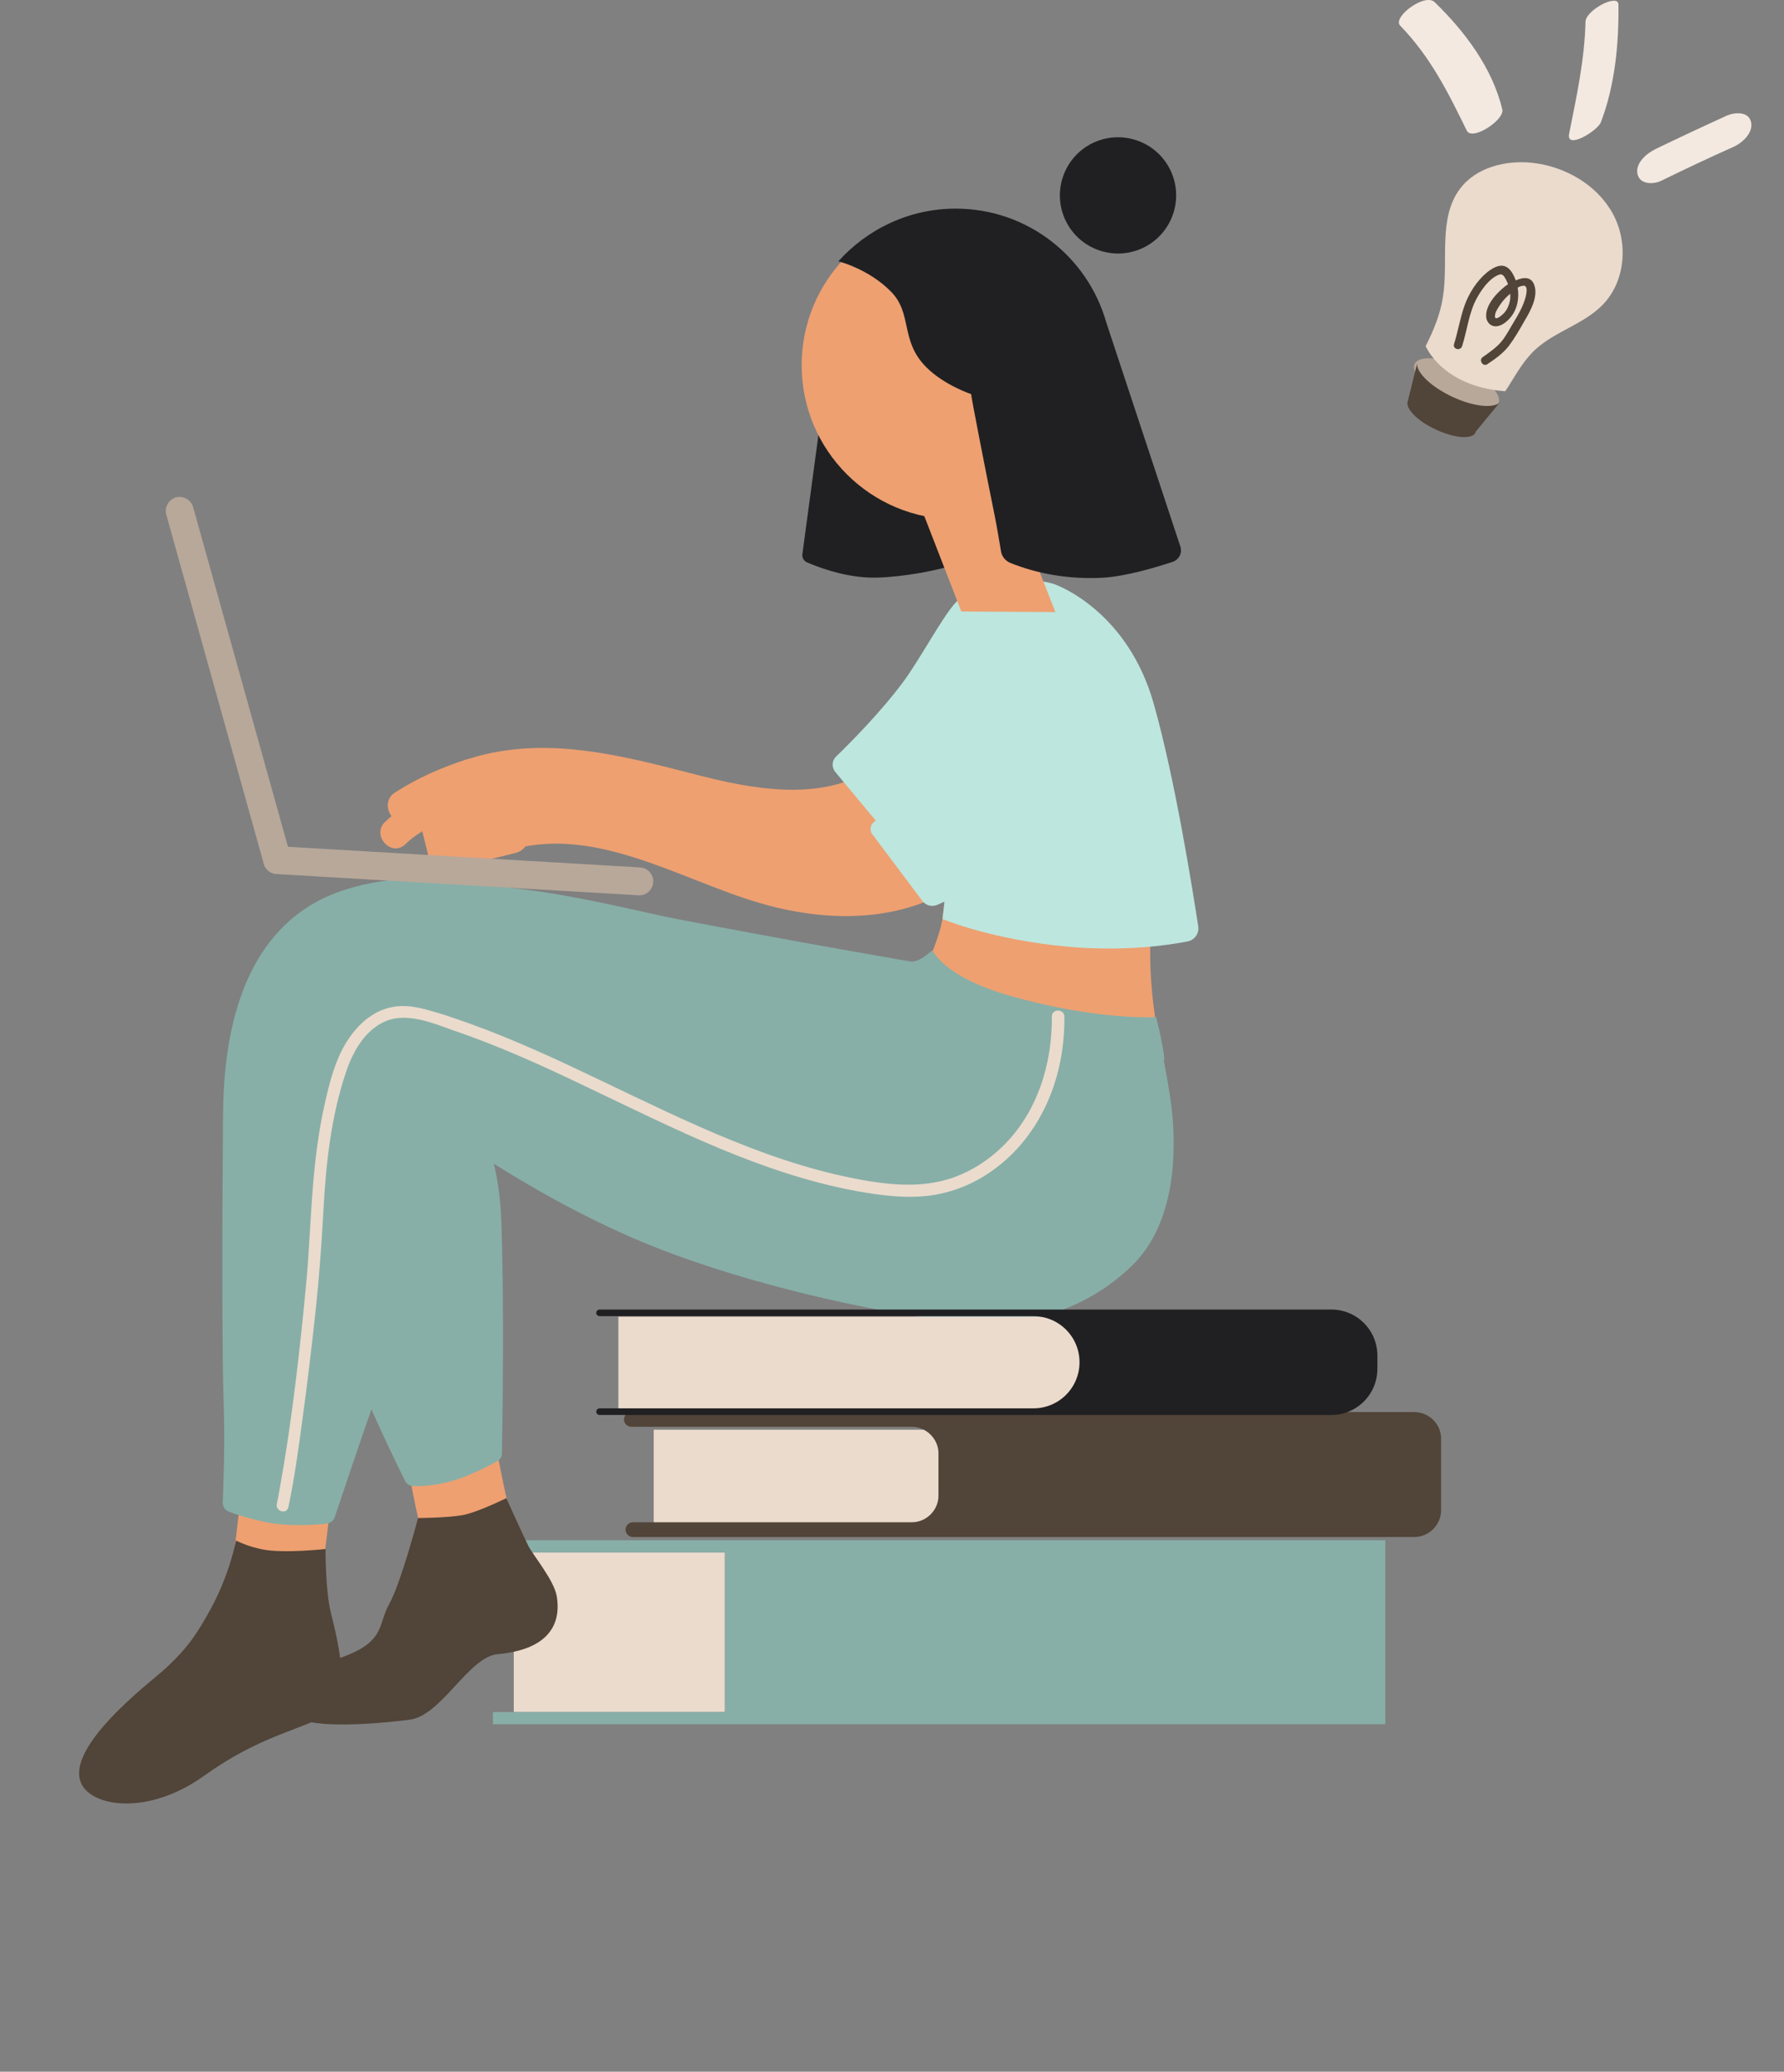 <svg version="1.2" baseProfile="tiny-ps" xmlns="http://www.w3.org/2000/svg" viewBox="0 0 1722 2000" width="1722" height="2000">
	<rect x="0" y="0" width="1722" height="2000" fill="#808080" stroke="none"/>
	<title>girl-sitting-on-books-with-laptop-by-oblik-studio-svg</title>
	<style>
		tspan { white-space:pre }
		.shp0 { fill: #202022 } 
		.shp1 { fill: #eea071 } 
		.shp2 { fill: #ebdbcd } 
		.shp3 { fill: #87afa7 } 
		.shp4 { fill: #514438 } 
		.shp5 { fill: #001d80 } 
		.shp6 { fill: #bde6de } 
		.shp7 { fill: #f3e9e1 } 
		.shp8 { fill: #b8a89a } 
		.shp9 { fill: #f0a173 } 
	</style>
	<g id="Layer">
		<path id="Layer" class="shp0" d="M808.6 281.5L774.5 535C774.1 538.2 775.8 541.5 778.8 542.8C788.7 547.1 811.8 556.2 837.7 557.5C858.6 558.6 895.7 553 917.1 546.5C921 545.2 923.6 540.9 922.1 537L922.1 537L822.8 279.6C820.2 272.4 809.6 273.7 808.6 281.5Z" />
		<path id="Layer" class="shp1" d="M922.7 501.4C840.36 501.4 773.8 434.84 773.8 352.5C773.8 270.16 840.36 203.6 922.7 203.6C1005.04 203.6 1071.6 270.16 1071.6 352.5C1071.6 434.84 1005.04 501.4 922.7 501.4Z" />
		<path id="Layer" class="shp2" d="M495.9 1498.7L699.6 1498.7L699.6 1652.8L495.9 1652.8L495.9 1498.7Z" />
		<path id="Layer" class="shp3" d="M475.8 1486.9L475.8 1498.7L699.8 1498.7L699.8 1652.8L475.8 1652.8L475.8 1664.5L1337.2 1664.5L1337.2 1486.9L475.8 1486.9Z" />
		<path id="Layer" class="shp1" d="M390.4 1395.8C395.4 1427.3 401.6 1458.6 409.2 1489.7C422.4 1544.5 506.7 1521.2 493.6 1466.4C486 1435.3 480 1404 474.8 1372.5C471.1 1349.2 442 1336.2 421.1 1341.9C396 1349 386.7 1372.5 390.4 1395.8L390.4 1395.8Z" />
		<path id="Layer" class="shp3" d="M895.9 931.6C895 931.2 894.2 930.7 893.3 930.7C878.8 928.3 767.5 909.1 651.8 886.9C600.2 877 450 834.5 371.5 865.1C293 895.7 277.4 941.7 270.5 974.1C264.5 1003.2 275 1102.3 300.7 1202.8C323.6 1292.8 379.5 1406.7 391.1 1429.8C392.4 1432.6 395.2 1434.3 398.2 1434.5C405.3 1434.9 419.8 1434.7 438.3 1429.1C454.7 1424.1 472.2 1414.9 480.2 1410.5C482.8 1409 484.5 1406.2 484.5 1403.2C484.9 1378.2 486.9 1261.2 483.9 1179C480.9 1099.2 453.5 1072.8 453.5 1072.8C453.5 1072.8 548 1177.7 644.5 1206.4C720.9 1229.1 881 1279.3 947.2 1277.4C1024 1275.2 1079.5 1242.9 1104.3 1203.8C1150.3 1131.5 1121.8 1024.5 1114.4 1001C1113.5 998 1111.2 995.8 1108.1 995.2C1082.9 989.2 962.9 960.5 931.8 947.5C906.5 936.8 898.5 932.9 895.9 931.6Z" />
		<path id="Layer" class="shp1" d="M1110.9 898C1110.9 898 1109.2 917.9 1111.1 946.1C1113 974.6 1117.4 996.4 1117.4 996.4C1117.4 996.4 1002.4 977.8 958.8 961C903.8 939.6 894.9 931 894.9 931C894.9 931 905.3 907.9 908.9 891.3C911.7 879 913.2 845.1 913.2 845.1C913.2 845.1 972.8 873.4 1014.4 883.3C1056.1 893.2 1110.9 898 1110.9 898Z" />
		<path id="Layer" class="shp2" d="M892.9 1472.6L631 1472.6L631 1380.2L893 1380.2C900.1 1380.2 905.9 1386 905.9 1393.1L905.9 1459.6C905.9 1467 900 1472.6 892.9 1472.6Z" />
		<path id="Layer" class="shp4" d="M1365.1 1363.2L844.6 1363.2L616.3 1363.2L609.4 1363.2C605.5 1363.2 602.3 1366.4 602.3 1370.3C602.3 1374.2 605.5 1377.4 609.4 1377.4L631 1377.4L631 1377.4L880 1377.4C894.2 1377.4 905.9 1389.1 905.9 1403.3L905.9 1443.7C905.9 1457.9 894.2 1469.6 880 1469.6L823 1469.6L823 1469.6L610.9 1469.6C607 1469.6 603.8 1472.8 603.8 1476.7C603.8 1480.6 607 1483.8 610.9 1483.8L616.3 1483.8L846.3 1483.8L1365.1 1483.8C1379.3 1483.8 1391 1472.1 1391 1457.9L1391 1388.8C1391 1374.7 1379.3 1363.2 1365.1 1363.2Z" />
		<path id="Layer" class="shp1" d="M463.3 800.7C540.6 766 629.9 812.6 706.9 825.7C782.4 838.6 865.1 828.5 917.5 766.8C929.4 752.8 931.3 732.3 917.5 718.5C905.2 706.2 881 704.3 869.2 718.5C819.8 776.5 743.2 766 676.9 749.1C593.8 727.7 511.4 704.6 429 741.5C412.2 749.1 408.1 773.7 416.7 788.3C426.6 805.8 446.5 808.2 463.3 800.7L463.3 800.7Z" />
		<path id="Layer" class="shp1" d="M488.1 822C572 794.6 654.9 848.8 733.4 871.8C808.5 893.8 892 890.4 950.7 833.4C982.4 802.8 933.9 754.2 902.4 785.1C849.5 836.5 772.1 814.9 711.2 792.2C633.7 763.5 553.2 728.8 470 755.9C428.3 769.6 446.2 835.8 488.1 822L488.1 822Z" />
		<path id="Layer" class="shp5" d="M843.9 265.3L843.9 265.3L843.9 265.3Z" />
		<path id="Layer" class="shp6" d="M1016.4 563.5C1023.7 565.7 1089.1 592 1113.7 679.6C1134.2 751.9 1151.2 859.1 1156.6 894.3C1157.7 901 1153.1 907.5 1146.5 908.8C1126.9 912.7 1084.6 918.7 1031.3 914C957.1 907.3 909.8 887.2 909.8 887.2L911.7 870.4L905 873.4C899.8 875.8 893.6 874.3 890.3 869.7L842 805.4C838.8 801.1 840.3 795 844.8 792.7L845.4 792.3L806.3 745.3C802.6 740.8 802.8 734.3 807.2 730.2C821 716.8 851 686.6 872.4 657.5C887.9 636.4 908.4 597.9 921.2 583.1C946.7 552.9 997.2 557.9 1016.4 563.5Z" />
		<path id="Layer" class="shp1" d="M1018.7 590.9L971 468.6L880.4 467.9L927.9 590.3L1018.7 590.9Z" />
		<path id="Layer" class="shp1" d="M396.4 791.4C416 779.1 436.5 769.4 458.5 762.5C476.8 756.9 469.1 727.5 450.5 733.2C426.1 740.8 402.8 751.3 381.2 765.1C365.1 775.4 380 801.7 396.4 791.4L396.4 791.4Z" />
		<path id="Layer" class="shp0" d="M1132.38 206.36C1122.57 235.8 1090.85 251.66 1061.42 241.85C1031.99 232.04 1016.13 200.32 1025.94 170.89C1035.75 141.45 1067.47 125.59 1096.9 135.4C1126.33 145.21 1142.19 176.93 1132.38 206.36Z" />
		<path id="Layer" class="shp0" d="M1132 542.4C1138 540.2 1141.5 533.8 1139.3 527.5L1067.9 311.5C1050 248 991.8 201.4 922.5 201.4C877.4 201.4 837 221.3 809.2 252.3L809.2 252.3C809.6 252.3 838.3 259.6 859.7 281.2C881.3 302.8 868.3 328.7 894.2 354.6C911.5 371.9 937.4 380.5 937.4 380.5C937.4 383.1 950.1 448.3 960.3 498.8C962.5 509.8 964.6 522.8 966.3 532.7C967.2 537.4 970.4 541.3 974.9 543.3C1001 553.9 1031.2 559.3 1063.4 557.8C1086.7 556.6 1116.3 547.5 1132 542.4Z" />
		<path id="Layer" class="shp3" d="M1116 981.9C1116 981.9 1126.4 1024.2 1123.1 1024.2C1119.9 1024 994.9 999.4 962.6 992.3C891.2 977 880.2 928.4 880.2 928.4C880.2 928.4 885.8 928.2 891.9 923.7C897.9 919.2 900.1 917.4 900.1 917.4C900.1 917.4 910.2 942.4 972.4 960.6C1058.4 985.6 1116 981.9 1116 981.9Z" />
		<path id="Layer" class="shp4" d="M403.5 1465.5C403.5 1465.5 432 1465.3 446.4 1462.7C460.8 1460.1 488.7 1446.3 488.7 1446.3C488.7 1446.3 505.1 1482.6 509.8 1492C514.5 1501.5 534.8 1525.4 537.4 1541C540 1556.5 540.6 1591.5 480.4 1596.9C452.6 1599.3 426.2 1656 395.8 1660.1C380.7 1662.3 309.3 1670 289 1659C268.9 1648 275.2 1618.2 324.2 1602C373.2 1585.8 363.9 1569.6 375.6 1548.7C387.1 1527.9 403.5 1465.5 403.5 1465.5Z" />
		<path id="Layer" class="shp1" d="M236.7 1409.8C232.4 1445 228.3 1479.9 224 1515.1C221.2 1538.6 246.2 1558.9 267.8 1558.9C293.7 1558.9 308.6 1538.6 311.6 1515.1C315.9 1479.9 320 1445 324.3 1409.8C327.1 1386.3 302.1 1366 280.5 1366C254.4 1366.2 239.5 1386.3 236.7 1409.8L236.7 1409.8Z" />
		<path id="Layer" class="shp3" d="M926.4 1276.3C989.6 1282.6 1048.1 1264.9 1092.6 1221.9C1136.8 1179 1134.2 1106.7 1131.7 1077.5C1129.8 1054.4 1122 1017.1 1119 1002.4C1118.1 998.7 1115.3 995.9 1111.7 995.3C1089 991.2 1010.1 977 986.5 969.6C967.3 963.6 950.2 957.1 941.8 953.6C938.6 952.3 934.9 953 932.3 955.3C925.2 961.8 907.9 973.6 880.1 970.8C842.1 966.9 675.1 915.3 609.3 895.1C543.5 874.9 433 825.8 330.7 859.7C265.5 881.3 216.5 943.6 215.3 1074.6C214.4 1176.2 214.2 1306.4 215.9 1355.3C217.2 1393.9 215.7 1434.7 215 1450.2C214.8 1454.3 217.2 1457.8 220.8 1459.3C227.5 1461.9 239.4 1465.8 256.4 1469.4C277.5 1473.9 303.7 1472.2 315.3 1470.9C319 1470.5 322 1468.1 323.1 1464.6C329.4 1446 349.9 1384.3 368.4 1332.5C414.8 1202.8 418.7 1133.1 416.5 1101.6C415.9 1093.8 424.5 1088.9 431 1093.4C461.6 1114.5 527.5 1157.9 601.3 1190.9C702.4 1236.8 847.6 1268.3 926.4 1276.3Z" />
		<path id="Layer" class="shp2" d="M1015.3 981.3C1015.7 1026.8 1001.5 1073.4 968.5 1106C953.6 1120.7 935.3 1132.3 915.2 1138.4C891 1145.7 865.6 1144.4 841 1140.6C748.9 1125.9 664.5 1083.4 581.2 1043.7C539.3 1023.6 497.3 1004 453.5 988.2C442.5 984.3 431.5 980.4 420.5 977.2C408.2 973.5 395.5 970.1 382.7 971.6C362 973.8 346 988 335.2 1004.8C323.8 1022.7 318.2 1044.3 313.6 1065C308.4 1087.9 305.2 1111.2 303 1134.5C299.8 1168.2 298.9 1201.8 295.9 1235.5C289.6 1302.4 282.1 1369.7 270.2 1436C269.3 1441.4 268.3 1446.6 267.2 1451.8C265.7 1459.1 276.9 1462.4 278.4 1454.8C284.2 1427.2 288.1 1399.1 291.8 1371.1C296.8 1334.8 301.1 1298.4 305 1261.9C308.2 1231.3 310.4 1200.8 312.1 1170C314.5 1124.5 319.4 1077.6 334.3 1034.1C340.6 1015.5 351.3 996.3 369.5 987.1C391.1 976.1 417.2 987.5 438.1 994.9C482.3 1010 525.1 1029.4 567.1 1049.7C650.6 1089.4 734.6 1132.8 826.5 1149.8C851.5 1154.3 877 1157.6 902.2 1153.5C922.9 1150 943 1141.2 959.8 1128.7C996.3 1101.9 1018.3 1060.3 1025 1015.8C1026.7 1004.4 1027.6 992.7 1027.4 981.1C1026.9 973.7 1015.3 973.7 1015.3 981.3L1015.3 981.3Z" />
		<path id="Layer" class="shp1" d="M391.4 814.9C410.8 796.1 436.3 789.4 462.2 784.5C480.5 780.8 474.1 752.3 455.5 756C424.9 762 394.6 771.3 371.6 793.5C358.2 806.5 377.8 828.1 391.4 814.9L391.4 814.9Z" />
		<path id="Layer" class="shp1" d="M497.4 823.5L434.4 839C425.1 841.4 415.6 835.5 413.5 826.3L403.6 786.4C401.2 777.1 407.1 767.6 416.3 765.5L479.3 750C488.6 747.6 498.1 753.5 500.2 762.7L510.1 802.6C512.3 811.9 506.7 821.4 497.4 823.5Z" />
		<path id="Layer" class="shp2" d="M1020.9 1359.8L596.9 1359.8L596.9 1271.1L1020.9 1271.1C1033 1271.1 1042.7 1280.8 1042.7 1292.9L1042.7 1337.8C1042.7 1349.8 1033 1359.8 1020.9 1359.8Z" />
		<path id="Layer" class="shp0" d="M1285 1264.2L578.7 1264.2C577 1264.2 575.5 1265.7 575.5 1267.4L575.5 1267.4C575.5 1269.1 577 1270.6 578.7 1270.6L997.5 1270.6C1022.1 1270.6 1042 1290.5 1042 1315.1L1042 1315.1C1042 1339.7 1022.1 1359.6 997.5 1359.6L578.7 1359.6C577 1359.6 575.5 1361.1 575.5 1362.8L575.5 1362.8C575.5 1364.5 577 1366 578.7 1366L1285 1366C1309.6 1366 1329.5 1346.1 1329.5 1321.5L1329.5 1308.6C1329.5 1284 1309.6 1264.2 1285 1264.2Z" />
		<path id="Layer" class="shp4" d="M78.8 1722.5C89.4 1743.9 142.5 1753.4 197.3 1714.1C280.2 1654.8 329.8 1672.9 329.8 1623.3C329.8 1601.1 325.3 1580.6 319.4 1557.1C314 1535.7 314.2 1495.4 314.2 1495.4C314.2 1495.4 274.7 1499.7 254.6 1496C239.1 1493.2 227.8 1487.2 227.8 1487.2C227.8 1487.2 222 1519.1 203.6 1552.8C190.7 1576.5 181.2 1591 159.1 1611.3C145.7 1623.5 61.1 1687.1 78.8 1722.5Z" />
		<g id="Layer">
			<path id="Layer" class="shp7" d="M1351.5 24.7C1380.8 55.1 1397.5 88.6 1415.8 126.1C1421 136.5 1452.5 115.7 1450.1 105.6C1440.4 65.5 1414.1 30.5 1384.7 2C1375.2 -7 1343.7 16.7 1351.5 24.7L1351.5 24.7Z" />
			<path id="Layer" class="shp7" d="M1530.4 21C1529.5 58.1 1521.8 92.9 1514.6 129.1C1511.4 145.1 1542 126.3 1545.2 118.1C1558.8 82.7 1562.7 42.1 1562.2 4.4C1562.1 -6.8 1530.6 9.8 1530.4 21L1530.4 21Z" />
			<path id="Layer" class="shp7" d="M1603.7 174.4C1626.6 163.2 1649.9 152.2 1673.2 141.8C1681.6 138.1 1692.6 128.2 1690.2 117.8C1687.8 107.4 1674.7 108.3 1667.1 111.5C1643.8 122.1 1620.7 132.9 1597.6 144.1C1589.4 148.2 1578.2 157.5 1580.6 168.1C1583 178.5 1596.4 178.1 1603.7 174.4L1603.7 174.4Z" />
		</g>
		<g id="Layer">
			<path id="Layer" class="shp8" d="M1446.34 389.53C1442.32 398.03 1421.01 396.35 1398.66 385.78C1376.31 375.21 1361.5 359.8 1365.52 351.3C1369.54 342.8 1390.85 344.48 1413.2 355.05C1435.54 365.62 1450.36 381.03 1446.34 389.53Z" />
			<g id="Layer">
				<g id="Layer">
					<path id="Layer" class="shp2" d="M1376.1 334.1C1383.7 319.2 1390.1 303.7 1392.7 287.3C1398.5 251.7 1387.7 210.9 1409.3 182.2C1424.8 161.5 1453.5 154.4 1479.2 157.2C1510.5 160.7 1541.1 178.1 1556.5 205.8C1571.9 233.5 1569.2 271 1547.4 293.8C1529.1 313 1501 319.7 1481.6 337.8C1470.8 347.9 1463.5 361.1 1455.5 373.8L1452.9 377.7C1392 373.2 1376.1 334.1 1376.1 334.1Z" />
				</g>
			</g>
			<path id="Layer" fill-rule="evenodd" class="shp4" d="M1471.8 309.3C1467.1 317.7 1462.1 326.3 1456.3 334.1C1450.7 341.2 1443.2 346.6 1435.6 351.6C1431.3 354.4 1427 347.5 1431.3 344.7C1437.5 340.2 1444.2 335.8 1449.2 329.8C1453.7 324.4 1456.9 317.9 1460.6 311.9C1465.4 303.9 1470.3 295.7 1472.7 286.4C1473.3 283.6 1475.3 275.4 1470.3 275.8C1468.6 276 1466.6 276.6 1464.9 277.7C1466.6 287.6 1464.7 298.2 1458.2 306.2C1454.7 310.5 1449.1 315.2 1443.3 315C1438.2 314.8 1434.7 310.5 1434.5 305.5C1434 294.3 1444.6 282.9 1452.8 276.4C1453.7 275.8 1454.5 275.1 1455.6 274.5C1455.6 274.3 1455.4 274.1 1455.4 273.9C1454.5 271.5 1453.4 269.2 1451.9 267C1449.9 264.2 1448 264.6 1445.2 265.9C1436.8 270 1430.3 279.3 1425.8 287.3C1417.8 301.5 1416.3 318.6 1411.3 334.1C1409.8 339.1 1402 337.2 1403.5 332.2C1407.3 320.1 1409.3 307.2 1413.6 295.1C1417.9 283 1425.5 271.1 1435.4 262.9C1440 259.3 1446.7 254.9 1452.7 257.1C1458.1 259 1461.2 265.7 1463.1 270.7C1470.4 267.5 1478.4 266.6 1481.2 275.9C1484.6 286.9 1477.1 300.5 1471.8 309.3ZM1457.7 283.6C1454 286.6 1450.6 290.3 1448 294.2C1446 297.2 1443.2 301.1 1443 304.8C1442.5 310.8 1450.1 304.1 1451.8 302.2C1454.8 298.9 1456.5 294.8 1457.4 290.5C1457.9 288.2 1457.9 286 1457.7 283.6Z" />
			<path id="Layer" class="shp4" d="M1401.5 382.9C1381.4 373.4 1367.6 360 1367.8 351.2L1367.8 351.2L1359 386.8C1355.8 393.7 1367.6 406.2 1385.8 414.6C1403.7 423 1421 424.5 1424.2 417.6C1424.4 417.2 1424.4 417 1424.6 416.5L1424.6 416.5L1447.5 388.7L1447.5 388.7C1440.8 394.5 1421.6 392.4 1401.5 382.9Z" />
		</g>
		<path id="Layer" class="shp8" d="M271.2 843.2L271.2 843.2C264.1 845.1 256.7 841 254.6 833.9L160.5 496.8C158.6 489.7 162.7 482.3 169.8 480.2L169.8 480.2C176.9 478.3 184.3 482.4 186.4 489.5L280.5 826.6C282.7 833.9 278.6 841.2 271.2 843.2Z" />
		<path id="Pc" class="shp8" d="M254.2 829.6L254.2 829.6C254.6 822.3 260.9 816.4 268.4 816.9L617.8 837.4C625.1 837.8 631 844.1 630.5 851.6L630.5 851.6C630.1 858.9 623.8 864.8 616.3 864.3L266.9 843.8C259.6 843.4 253.8 837.1 254.2 829.6Z" />
		<g id="Layer">
			<path id="Layer" class="shp9" d="M911.7 870.4L911.7 870.4L911.7 870.4L911.7 870.4Z" />
		</g>
	</g>
</svg>